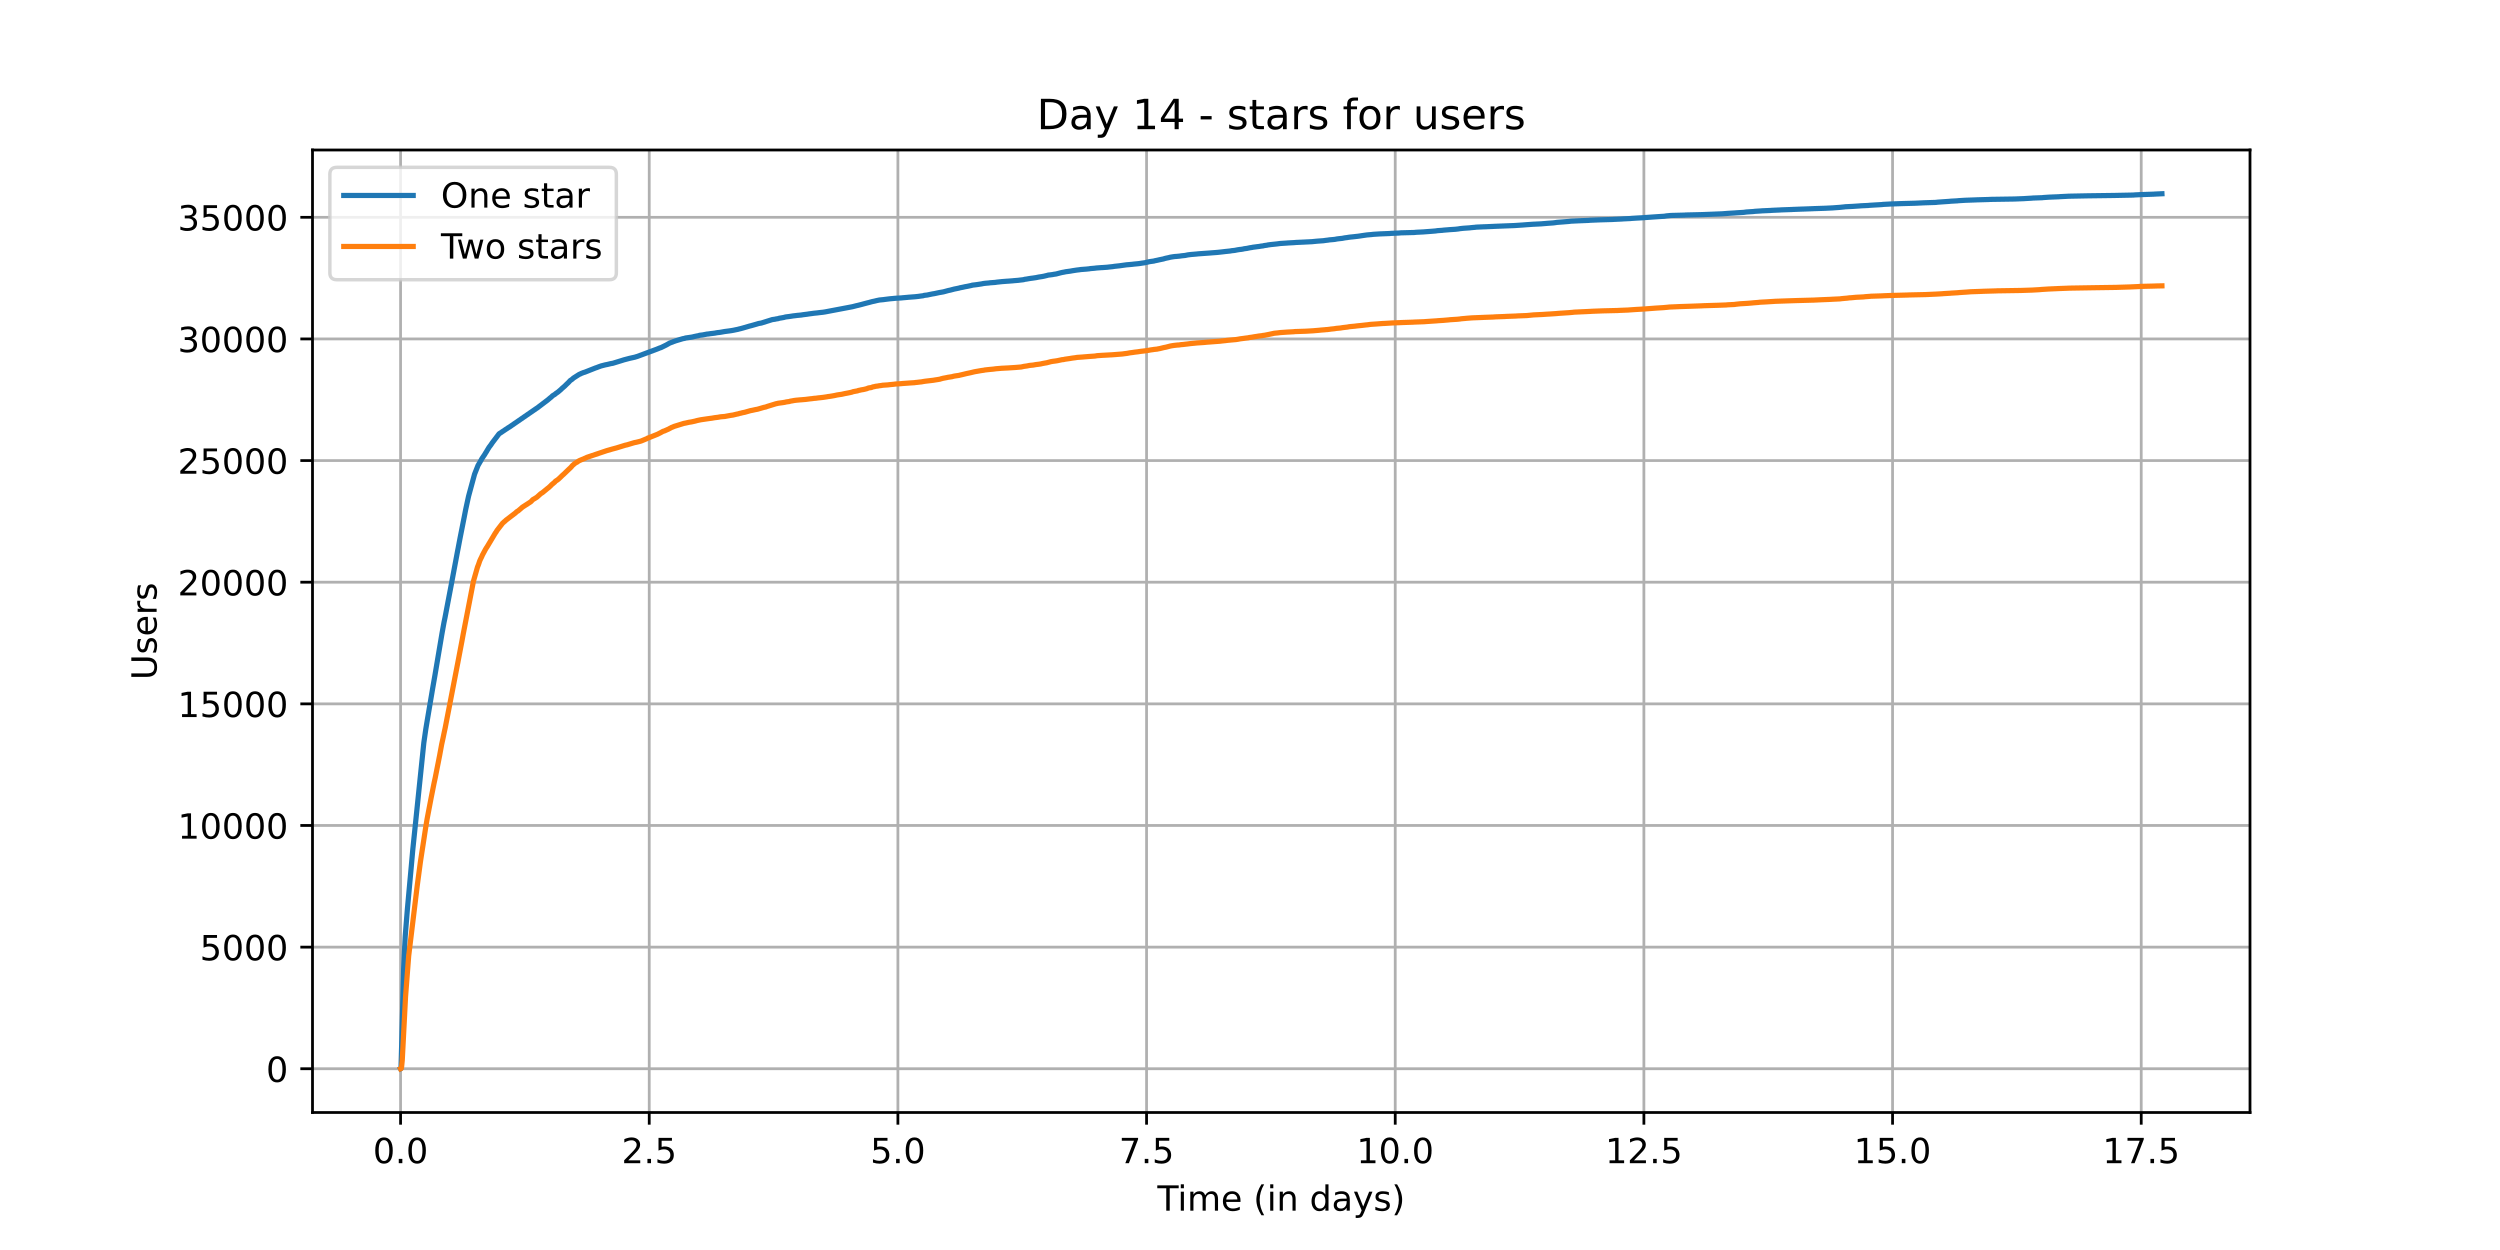 <?xml version="1.0" encoding="utf-8" standalone="no"?>
<!DOCTYPE svg PUBLIC "-//W3C//DTD SVG 1.1//EN"
  "http://www.w3.org/Graphics/SVG/1.1/DTD/svg11.dtd">
<!-- Created with matplotlib (https://matplotlib.org/) -->
<svg height="360pt" version="1.1" viewBox="0 0 720 360" width="720pt" xmlns="http://www.w3.org/2000/svg" xmlns:xlink="http://www.w3.org/1999/xlink">
 <defs>
  <style type="text/css">*{stroke-linecap:butt;stroke-linejoin:round;}</style>
 </defs>
 <g id="figure_1">
  <g id="patch_1">
   <path d="M 0 360 
L 720 360 
L 720 0 
L 0 0 
z
" style="fill:#ffffff;"/>
  </g>
  <g id="axes_1">
   <g id="patch_2">
    <path d="M 90 320.4 
L 648 320.4 
L 648 43.2 
L 90 43.2 
z
" style="fill:#ffffff;"/>
   </g>
   <g id="matplotlib.axis_1">
    <g id="xtick_1">
     <g id="line2d_1">
      <path clip-path="url(#p4b88988a3c)" d="M 115.364 320.4 
L 115.364 43.2 
" style="fill:none;stroke:#b0b0b0;stroke-linecap:square;stroke-width:0.8;"/>
     </g>
     <g id="line2d_2">
      <defs>
       <path d="M 0 0 
L 0 3.5 
" id="m22b84f726d" style="stroke:#000000;stroke-width:0.8;"/>
      </defs>
      <g>
       <use style="stroke:#000000;stroke-width:0.8;" x="115.364" xlink:href="#m22b84f726d" y="320.4"/>
      </g>
     </g>
     <g id="text_1">
      <!-- 0.0 -->
      <g transform="translate(107.412 334.998)scale(0.1 -0.1)">
       <defs>
        <path d="M 31.781 66.406 
Q 24.172 66.406 20.328 58.906 
Q 16.5 51.422 16.5 36.375 
Q 16.5 21.391 20.328 13.891 
Q 24.172 6.391 31.781 6.391 
Q 39.453 6.391 43.281 13.891 
Q 47.125 21.391 47.125 36.375 
Q 47.125 51.422 43.281 58.906 
Q 39.453 66.406 31.781 66.406 
z
M 31.781 74.219 
Q 44.047 74.219 50.516 64.516 
Q 56.984 54.828 56.984 36.375 
Q 56.984 17.969 50.516 8.266 
Q 44.047 -1.422 31.781 -1.422 
Q 19.531 -1.422 13.062 8.266 
Q 6.594 17.969 6.594 36.375 
Q 6.594 54.828 13.062 64.516 
Q 19.531 74.219 31.781 74.219 
z
" id="DejaVuSans-48"/>
        <path d="M 10.688 12.406 
L 21 12.406 
L 21 0 
L 10.688 0 
z
" id="DejaVuSans-46"/>
       </defs>
       <use xlink:href="#DejaVuSans-48"/>
       <use x="63.623" xlink:href="#DejaVuSans-46"/>
       <use x="95.41" xlink:href="#DejaVuSans-48"/>
      </g>
     </g>
    </g>
    <g id="xtick_2">
     <g id="line2d_3">
      <path clip-path="url(#p4b88988a3c)" d="M 186.979 320.4 
L 186.979 43.2 
" style="fill:none;stroke:#b0b0b0;stroke-linecap:square;stroke-width:0.8;"/>
     </g>
     <g id="line2d_4">
      <g>
       <use style="stroke:#000000;stroke-width:0.8;" x="186.979" xlink:href="#m22b84f726d" y="320.4"/>
      </g>
     </g>
     <g id="text_2">
      <!-- 2.5 -->
      <g transform="translate(179.028 334.998)scale(0.1 -0.1)">
       <defs>
        <path d="M 19.188 8.297 
L 53.609 8.297 
L 53.609 0 
L 7.328 0 
L 7.328 8.297 
Q 12.938 14.109 22.625 23.891 
Q 32.328 33.688 34.812 36.531 
Q 39.547 41.844 41.422 45.531 
Q 43.312 49.219 43.312 52.781 
Q 43.312 58.594 39.234 62.25 
Q 35.156 65.922 28.609 65.922 
Q 23.969 65.922 18.812 64.312 
Q 13.672 62.703 7.812 59.422 
L 7.812 69.391 
Q 13.766 71.781 18.938 73 
Q 24.125 74.219 28.422 74.219 
Q 39.75 74.219 46.484 68.547 
Q 53.219 62.891 53.219 53.422 
Q 53.219 48.922 51.531 44.891 
Q 49.859 40.875 45.406 35.406 
Q 44.188 33.984 37.641 27.219 
Q 31.109 20.453 19.188 8.297 
z
" id="DejaVuSans-50"/>
        <path d="M 10.797 72.906 
L 49.516 72.906 
L 49.516 64.594 
L 19.828 64.594 
L 19.828 46.734 
Q 21.969 47.469 24.109 47.828 
Q 26.266 48.188 28.422 48.188 
Q 40.625 48.188 47.75 41.5 
Q 54.891 34.812 54.891 23.391 
Q 54.891 11.625 47.562 5.094 
Q 40.234 -1.422 26.906 -1.422 
Q 22.312 -1.422 17.547 -0.641 
Q 12.797 0.141 7.719 1.703 
L 7.719 11.625 
Q 12.109 9.234 16.797 8.062 
Q 21.484 6.891 26.703 6.891 
Q 35.156 6.891 40.078 11.328 
Q 45.016 15.766 45.016 23.391 
Q 45.016 31 40.078 35.438 
Q 35.156 39.891 26.703 39.891 
Q 22.75 39.891 18.812 39.016 
Q 14.891 38.141 10.797 36.281 
z
" id="DejaVuSans-53"/>
       </defs>
       <use xlink:href="#DejaVuSans-50"/>
       <use x="63.623" xlink:href="#DejaVuSans-46"/>
       <use x="95.41" xlink:href="#DejaVuSans-53"/>
      </g>
     </g>
    </g>
    <g id="xtick_3">
     <g id="line2d_5">
      <path clip-path="url(#p4b88988a3c)" d="M 258.595 320.4 
L 258.595 43.2 
" style="fill:none;stroke:#b0b0b0;stroke-linecap:square;stroke-width:0.8;"/>
     </g>
     <g id="line2d_6">
      <g>
       <use style="stroke:#000000;stroke-width:0.8;" x="258.595" xlink:href="#m22b84f726d" y="320.4"/>
      </g>
     </g>
     <g id="text_3">
      <!-- 5.0 -->
      <g transform="translate(250.643 334.998)scale(0.1 -0.1)">
       <use xlink:href="#DejaVuSans-53"/>
       <use x="63.623" xlink:href="#DejaVuSans-46"/>
       <use x="95.41" xlink:href="#DejaVuSans-48"/>
      </g>
     </g>
    </g>
    <g id="xtick_4">
     <g id="line2d_7">
      <path clip-path="url(#p4b88988a3c)" d="M 330.21 320.4 
L 330.21 43.2 
" style="fill:none;stroke:#b0b0b0;stroke-linecap:square;stroke-width:0.8;"/>
     </g>
     <g id="line2d_8">
      <g>
       <use style="stroke:#000000;stroke-width:0.8;" x="330.21" xlink:href="#m22b84f726d" y="320.4"/>
      </g>
     </g>
     <g id="text_4">
      <!-- 7.5 -->
      <g transform="translate(322.259 334.998)scale(0.1 -0.1)">
       <defs>
        <path d="M 8.203 72.906 
L 55.078 72.906 
L 55.078 68.703 
L 28.609 0 
L 18.312 0 
L 43.219 64.594 
L 8.203 64.594 
z
" id="DejaVuSans-55"/>
       </defs>
       <use xlink:href="#DejaVuSans-55"/>
       <use x="63.623" xlink:href="#DejaVuSans-46"/>
       <use x="95.41" xlink:href="#DejaVuSans-53"/>
      </g>
     </g>
    </g>
    <g id="xtick_5">
     <g id="line2d_9">
      <path clip-path="url(#p4b88988a3c)" d="M 401.826 320.4 
L 401.826 43.2 
" style="fill:none;stroke:#b0b0b0;stroke-linecap:square;stroke-width:0.8;"/>
     </g>
     <g id="line2d_10">
      <g>
       <use style="stroke:#000000;stroke-width:0.8;" x="401.826" xlink:href="#m22b84f726d" y="320.4"/>
      </g>
     </g>
     <g id="text_5">
      <!-- 10.0 -->
      <g transform="translate(390.693 334.998)scale(0.1 -0.1)">
       <defs>
        <path d="M 12.406 8.297 
L 28.516 8.297 
L 28.516 63.922 
L 10.984 60.406 
L 10.984 69.391 
L 28.422 72.906 
L 38.281 72.906 
L 38.281 8.297 
L 54.391 8.297 
L 54.391 0 
L 12.406 0 
z
" id="DejaVuSans-49"/>
       </defs>
       <use xlink:href="#DejaVuSans-49"/>
       <use x="63.623" xlink:href="#DejaVuSans-48"/>
       <use x="127.246" xlink:href="#DejaVuSans-46"/>
       <use x="159.033" xlink:href="#DejaVuSans-48"/>
      </g>
     </g>
    </g>
    <g id="xtick_6">
     <g id="line2d_11">
      <path clip-path="url(#p4b88988a3c)" d="M 473.441 320.4 
L 473.441 43.2 
" style="fill:none;stroke:#b0b0b0;stroke-linecap:square;stroke-width:0.8;"/>
     </g>
     <g id="line2d_12">
      <g>
       <use style="stroke:#000000;stroke-width:0.8;" x="473.441" xlink:href="#m22b84f726d" y="320.4"/>
      </g>
     </g>
     <g id="text_6">
      <!-- 12.5 -->
      <g transform="translate(462.308 334.998)scale(0.1 -0.1)">
       <use xlink:href="#DejaVuSans-49"/>
       <use x="63.623" xlink:href="#DejaVuSans-50"/>
       <use x="127.246" xlink:href="#DejaVuSans-46"/>
       <use x="159.033" xlink:href="#DejaVuSans-53"/>
      </g>
     </g>
    </g>
    <g id="xtick_7">
     <g id="line2d_13">
      <path clip-path="url(#p4b88988a3c)" d="M 545.057 320.4 
L 545.057 43.2 
" style="fill:none;stroke:#b0b0b0;stroke-linecap:square;stroke-width:0.8;"/>
     </g>
     <g id="line2d_14">
      <g>
       <use style="stroke:#000000;stroke-width:0.8;" x="545.057" xlink:href="#m22b84f726d" y="320.4"/>
      </g>
     </g>
     <g id="text_7">
      <!-- 15.0 -->
      <g transform="translate(533.924 334.998)scale(0.1 -0.1)">
       <use xlink:href="#DejaVuSans-49"/>
       <use x="63.623" xlink:href="#DejaVuSans-53"/>
       <use x="127.246" xlink:href="#DejaVuSans-46"/>
       <use x="159.033" xlink:href="#DejaVuSans-48"/>
      </g>
     </g>
    </g>
    <g id="xtick_8">
     <g id="line2d_15">
      <path clip-path="url(#p4b88988a3c)" d="M 616.672 320.4 
L 616.672 43.2 
" style="fill:none;stroke:#b0b0b0;stroke-linecap:square;stroke-width:0.8;"/>
     </g>
     <g id="line2d_16">
      <g>
       <use style="stroke:#000000;stroke-width:0.8;" x="616.672" xlink:href="#m22b84f726d" y="320.4"/>
      </g>
     </g>
     <g id="text_8">
      <!-- 17.5 -->
      <g transform="translate(605.539 334.998)scale(0.1 -0.1)">
       <use xlink:href="#DejaVuSans-49"/>
       <use x="63.623" xlink:href="#DejaVuSans-55"/>
       <use x="127.246" xlink:href="#DejaVuSans-46"/>
       <use x="159.033" xlink:href="#DejaVuSans-53"/>
      </g>
     </g>
    </g>
    <g id="text_9">
     <!-- Time (in days) -->
     <g transform="translate(333.327 348.677)scale(0.1 -0.1)">
      <defs>
       <path d="M -0.297 72.906 
L 61.375 72.906 
L 61.375 64.594 
L 35.5 64.594 
L 35.5 0 
L 25.594 0 
L 25.594 64.594 
L -0.297 64.594 
z
" id="DejaVuSans-84"/>
       <path d="M 9.422 54.688 
L 18.406 54.688 
L 18.406 0 
L 9.422 0 
z
M 9.422 75.984 
L 18.406 75.984 
L 18.406 64.594 
L 9.422 64.594 
z
" id="DejaVuSans-105"/>
       <path d="M 52 44.188 
Q 55.375 50.25 60.062 53.125 
Q 64.75 56 71.094 56 
Q 79.641 56 84.281 50.016 
Q 88.922 44.047 88.922 33.016 
L 88.922 0 
L 79.891 0 
L 79.891 32.719 
Q 79.891 40.578 77.094 44.375 
Q 74.312 48.188 68.609 48.188 
Q 61.625 48.188 57.562 43.547 
Q 53.516 38.922 53.516 30.906 
L 53.516 0 
L 44.484 0 
L 44.484 32.719 
Q 44.484 40.625 41.703 44.406 
Q 38.922 48.188 33.109 48.188 
Q 26.219 48.188 22.156 43.531 
Q 18.109 38.875 18.109 30.906 
L 18.109 0 
L 9.078 0 
L 9.078 54.688 
L 18.109 54.688 
L 18.109 46.188 
Q 21.188 51.219 25.484 53.609 
Q 29.781 56 35.688 56 
Q 41.656 56 45.828 52.969 
Q 50 49.953 52 44.188 
z
" id="DejaVuSans-109"/>
       <path d="M 56.203 29.594 
L 56.203 25.203 
L 14.891 25.203 
Q 15.484 15.922 20.484 11.062 
Q 25.484 6.203 34.422 6.203 
Q 39.594 6.203 44.453 7.469 
Q 49.312 8.734 54.109 11.281 
L 54.109 2.781 
Q 49.266 0.734 44.188 -0.344 
Q 39.109 -1.422 33.891 -1.422 
Q 20.797 -1.422 13.156 6.188 
Q 5.516 13.812 5.516 26.812 
Q 5.516 40.234 12.766 48.109 
Q 20.016 56 32.328 56 
Q 43.359 56 49.781 48.891 
Q 56.203 41.797 56.203 29.594 
z
M 47.219 32.234 
Q 47.125 39.594 43.094 43.984 
Q 39.062 48.391 32.422 48.391 
Q 24.906 48.391 20.391 44.141 
Q 15.875 39.891 15.188 32.172 
z
" id="DejaVuSans-101"/>
       <path id="DejaVuSans-32"/>
       <path d="M 31 75.875 
Q 24.469 64.656 21.281 53.656 
Q 18.109 42.672 18.109 31.391 
Q 18.109 20.125 21.312 9.062 
Q 24.516 -2 31 -13.188 
L 23.188 -13.188 
Q 15.875 -1.703 12.234 9.375 
Q 8.594 20.453 8.594 31.391 
Q 8.594 42.281 12.203 53.312 
Q 15.828 64.359 23.188 75.875 
z
" id="DejaVuSans-40"/>
       <path d="M 54.891 33.016 
L 54.891 0 
L 45.906 0 
L 45.906 32.719 
Q 45.906 40.484 42.875 44.328 
Q 39.844 48.188 33.797 48.188 
Q 26.516 48.188 22.312 43.547 
Q 18.109 38.922 18.109 30.906 
L 18.109 0 
L 9.078 0 
L 9.078 54.688 
L 18.109 54.688 
L 18.109 46.188 
Q 21.344 51.125 25.703 53.562 
Q 30.078 56 35.797 56 
Q 45.219 56 50.047 50.172 
Q 54.891 44.344 54.891 33.016 
z
" id="DejaVuSans-110"/>
       <path d="M 45.406 46.391 
L 45.406 75.984 
L 54.391 75.984 
L 54.391 0 
L 45.406 0 
L 45.406 8.203 
Q 42.578 3.328 38.25 0.953 
Q 33.938 -1.422 27.875 -1.422 
Q 17.969 -1.422 11.734 6.484 
Q 5.516 14.406 5.516 27.297 
Q 5.516 40.188 11.734 48.094 
Q 17.969 56 27.875 56 
Q 33.938 56 38.25 53.625 
Q 42.578 51.266 45.406 46.391 
z
M 14.797 27.297 
Q 14.797 17.391 18.875 11.75 
Q 22.953 6.109 30.078 6.109 
Q 37.203 6.109 41.297 11.75 
Q 45.406 17.391 45.406 27.297 
Q 45.406 37.203 41.297 42.844 
Q 37.203 48.484 30.078 48.484 
Q 22.953 48.484 18.875 42.844 
Q 14.797 37.203 14.797 27.297 
z
" id="DejaVuSans-100"/>
       <path d="M 34.281 27.484 
Q 23.391 27.484 19.188 25 
Q 14.984 22.516 14.984 16.5 
Q 14.984 11.719 18.141 8.906 
Q 21.297 6.109 26.703 6.109 
Q 34.188 6.109 38.703 11.406 
Q 43.219 16.703 43.219 25.484 
L 43.219 27.484 
z
M 52.203 31.203 
L 52.203 0 
L 43.219 0 
L 43.219 8.297 
Q 40.141 3.328 35.547 0.953 
Q 30.953 -1.422 24.312 -1.422 
Q 15.922 -1.422 10.953 3.297 
Q 6 8.016 6 15.922 
Q 6 25.141 12.172 29.828 
Q 18.359 34.516 30.609 34.516 
L 43.219 34.516 
L 43.219 35.406 
Q 43.219 41.609 39.141 45 
Q 35.062 48.391 27.688 48.391 
Q 23 48.391 18.547 47.266 
Q 14.109 46.141 10.016 43.891 
L 10.016 52.203 
Q 14.938 54.109 19.578 55.047 
Q 24.219 56 28.609 56 
Q 40.484 56 46.344 49.844 
Q 52.203 43.703 52.203 31.203 
z
" id="DejaVuSans-97"/>
       <path d="M 32.172 -5.078 
Q 28.375 -14.844 24.75 -17.812 
Q 21.141 -20.797 15.094 -20.797 
L 7.906 -20.797 
L 7.906 -13.281 
L 13.188 -13.281 
Q 16.891 -13.281 18.938 -11.516 
Q 21 -9.766 23.484 -3.219 
L 25.094 0.875 
L 2.984 54.688 
L 12.5 54.688 
L 29.594 11.922 
L 46.688 54.688 
L 56.203 54.688 
z
" id="DejaVuSans-121"/>
       <path d="M 44.281 53.078 
L 44.281 44.578 
Q 40.484 46.531 36.375 47.5 
Q 32.281 48.484 27.875 48.484 
Q 21.188 48.484 17.844 46.438 
Q 14.5 44.391 14.5 40.281 
Q 14.5 37.156 16.891 35.375 
Q 19.281 33.594 26.516 31.984 
L 29.594 31.297 
Q 39.156 29.25 43.188 25.516 
Q 47.219 21.781 47.219 15.094 
Q 47.219 7.469 41.188 3.016 
Q 35.156 -1.422 24.609 -1.422 
Q 20.219 -1.422 15.453 -0.562 
Q 10.688 0.297 5.422 2 
L 5.422 11.281 
Q 10.406 8.688 15.234 7.391 
Q 20.062 6.109 24.812 6.109 
Q 31.156 6.109 34.562 8.281 
Q 37.984 10.453 37.984 14.406 
Q 37.984 18.062 35.516 20.016 
Q 33.062 21.969 24.703 23.781 
L 21.578 24.516 
Q 13.234 26.266 9.516 29.906 
Q 5.812 33.547 5.812 39.891 
Q 5.812 47.609 11.281 51.797 
Q 16.75 56 26.812 56 
Q 31.781 56 36.172 55.266 
Q 40.578 54.547 44.281 53.078 
z
" id="DejaVuSans-115"/>
       <path d="M 8.016 75.875 
L 15.828 75.875 
Q 23.141 64.359 26.781 53.312 
Q 30.422 42.281 30.422 31.391 
Q 30.422 20.453 26.781 9.375 
Q 23.141 -1.703 15.828 -13.188 
L 8.016 -13.188 
Q 14.5 -2 17.703 9.062 
Q 20.906 20.125 20.906 31.391 
Q 20.906 42.672 17.703 53.656 
Q 14.5 64.656 8.016 75.875 
z
" id="DejaVuSans-41"/>
      </defs>
      <use xlink:href="#DejaVuSans-84"/>
      <use x="57.959" xlink:href="#DejaVuSans-105"/>
      <use x="85.742" xlink:href="#DejaVuSans-109"/>
      <use x="183.154" xlink:href="#DejaVuSans-101"/>
      <use x="244.678" xlink:href="#DejaVuSans-32"/>
      <use x="276.465" xlink:href="#DejaVuSans-40"/>
      <use x="315.479" xlink:href="#DejaVuSans-105"/>
      <use x="343.262" xlink:href="#DejaVuSans-110"/>
      <use x="406.641" xlink:href="#DejaVuSans-32"/>
      <use x="438.428" xlink:href="#DejaVuSans-100"/>
      <use x="501.904" xlink:href="#DejaVuSans-97"/>
      <use x="563.184" xlink:href="#DejaVuSans-121"/>
      <use x="622.363" xlink:href="#DejaVuSans-115"/>
      <use x="674.463" xlink:href="#DejaVuSans-41"/>
     </g>
    </g>
   </g>
   <g id="matplotlib.axis_2">
    <g id="ytick_1">
     <g id="line2d_17">
      <path clip-path="url(#p4b88988a3c)" d="M 90 307.8 
L 648 307.8 
" style="fill:none;stroke:#b0b0b0;stroke-linecap:square;stroke-width:0.8;"/>
     </g>
     <g id="line2d_18">
      <defs>
       <path d="M 0 0 
L -3.5 0 
" id="m72a5a43fa8" style="stroke:#000000;stroke-width:0.8;"/>
      </defs>
      <g>
       <use style="stroke:#000000;stroke-width:0.8;" x="90" xlink:href="#m72a5a43fa8" y="307.8"/>
      </g>
     </g>
     <g id="text_10">
      <!-- 0 -->
      <g transform="translate(76.638 311.599)scale(0.1 -0.1)">
       <use xlink:href="#DejaVuSans-48"/>
      </g>
     </g>
    </g>
    <g id="ytick_2">
     <g id="line2d_19">
      <path clip-path="url(#p4b88988a3c)" d="M 90 272.769 
L 648 272.769 
" style="fill:none;stroke:#b0b0b0;stroke-linecap:square;stroke-width:0.8;"/>
     </g>
     <g id="line2d_20">
      <g>
       <use style="stroke:#000000;stroke-width:0.8;" x="90" xlink:href="#m72a5a43fa8" y="272.769"/>
      </g>
     </g>
     <g id="text_11">
      <!-- 5000 -->
      <g transform="translate(57.55 276.568)scale(0.1 -0.1)">
       <use xlink:href="#DejaVuSans-53"/>
       <use x="63.623" xlink:href="#DejaVuSans-48"/>
       <use x="127.246" xlink:href="#DejaVuSans-48"/>
       <use x="190.869" xlink:href="#DejaVuSans-48"/>
      </g>
     </g>
    </g>
    <g id="ytick_3">
     <g id="line2d_21">
      <path clip-path="url(#p4b88988a3c)" d="M 90 237.738 
L 648 237.738 
" style="fill:none;stroke:#b0b0b0;stroke-linecap:square;stroke-width:0.8;"/>
     </g>
     <g id="line2d_22">
      <g>
       <use style="stroke:#000000;stroke-width:0.8;" x="90" xlink:href="#m72a5a43fa8" y="237.738"/>
      </g>
     </g>
     <g id="text_12">
      <!-- 10000 -->
      <g transform="translate(51.188 241.537)scale(0.1 -0.1)">
       <use xlink:href="#DejaVuSans-49"/>
       <use x="63.623" xlink:href="#DejaVuSans-48"/>
       <use x="127.246" xlink:href="#DejaVuSans-48"/>
       <use x="190.869" xlink:href="#DejaVuSans-48"/>
       <use x="254.492" xlink:href="#DejaVuSans-48"/>
      </g>
     </g>
    </g>
    <g id="ytick_4">
     <g id="line2d_23">
      <path clip-path="url(#p4b88988a3c)" d="M 90 202.707 
L 648 202.707 
" style="fill:none;stroke:#b0b0b0;stroke-linecap:square;stroke-width:0.8;"/>
     </g>
     <g id="line2d_24">
      <g>
       <use style="stroke:#000000;stroke-width:0.8;" x="90" xlink:href="#m72a5a43fa8" y="202.707"/>
      </g>
     </g>
     <g id="text_13">
      <!-- 15000 -->
      <g transform="translate(51.188 206.506)scale(0.1 -0.1)">
       <use xlink:href="#DejaVuSans-49"/>
       <use x="63.623" xlink:href="#DejaVuSans-53"/>
       <use x="127.246" xlink:href="#DejaVuSans-48"/>
       <use x="190.869" xlink:href="#DejaVuSans-48"/>
       <use x="254.492" xlink:href="#DejaVuSans-48"/>
      </g>
     </g>
    </g>
    <g id="ytick_5">
     <g id="line2d_25">
      <path clip-path="url(#p4b88988a3c)" d="M 90 167.675 
L 648 167.675 
" style="fill:none;stroke:#b0b0b0;stroke-linecap:square;stroke-width:0.8;"/>
     </g>
     <g id="line2d_26">
      <g>
       <use style="stroke:#000000;stroke-width:0.8;" x="90" xlink:href="#m72a5a43fa8" y="167.675"/>
      </g>
     </g>
     <g id="text_14">
      <!-- 20000 -->
      <g transform="translate(51.188 171.475)scale(0.1 -0.1)">
       <use xlink:href="#DejaVuSans-50"/>
       <use x="63.623" xlink:href="#DejaVuSans-48"/>
       <use x="127.246" xlink:href="#DejaVuSans-48"/>
       <use x="190.869" xlink:href="#DejaVuSans-48"/>
       <use x="254.492" xlink:href="#DejaVuSans-48"/>
      </g>
     </g>
    </g>
    <g id="ytick_6">
     <g id="line2d_27">
      <path clip-path="url(#p4b88988a3c)" d="M 90 132.644 
L 648 132.644 
" style="fill:none;stroke:#b0b0b0;stroke-linecap:square;stroke-width:0.8;"/>
     </g>
     <g id="line2d_28">
      <g>
       <use style="stroke:#000000;stroke-width:0.8;" x="90" xlink:href="#m72a5a43fa8" y="132.644"/>
      </g>
     </g>
     <g id="text_15">
      <!-- 25000 -->
      <g transform="translate(51.188 136.444)scale(0.1 -0.1)">
       <use xlink:href="#DejaVuSans-50"/>
       <use x="63.623" xlink:href="#DejaVuSans-53"/>
       <use x="127.246" xlink:href="#DejaVuSans-48"/>
       <use x="190.869" xlink:href="#DejaVuSans-48"/>
       <use x="254.492" xlink:href="#DejaVuSans-48"/>
      </g>
     </g>
    </g>
    <g id="ytick_7">
     <g id="line2d_29">
      <path clip-path="url(#p4b88988a3c)" d="M 90 97.613 
L 648 97.613 
" style="fill:none;stroke:#b0b0b0;stroke-linecap:square;stroke-width:0.8;"/>
     </g>
     <g id="line2d_30">
      <g>
       <use style="stroke:#000000;stroke-width:0.8;" x="90" xlink:href="#m72a5a43fa8" y="97.613"/>
      </g>
     </g>
     <g id="text_16">
      <!-- 30000 -->
      <g transform="translate(51.188 101.412)scale(0.1 -0.1)">
       <defs>
        <path d="M 40.578 39.312 
Q 47.656 37.797 51.625 33 
Q 55.609 28.219 55.609 21.188 
Q 55.609 10.406 48.188 4.484 
Q 40.766 -1.422 27.094 -1.422 
Q 22.516 -1.422 17.656 -0.516 
Q 12.797 0.391 7.625 2.203 
L 7.625 11.719 
Q 11.719 9.328 16.594 8.109 
Q 21.484 6.891 26.812 6.891 
Q 36.078 6.891 40.938 10.547 
Q 45.797 14.203 45.797 21.188 
Q 45.797 27.641 41.281 31.266 
Q 36.766 34.906 28.719 34.906 
L 20.219 34.906 
L 20.219 43.016 
L 29.109 43.016 
Q 36.375 43.016 40.234 45.922 
Q 44.094 48.828 44.094 54.297 
Q 44.094 59.906 40.109 62.906 
Q 36.141 65.922 28.719 65.922 
Q 24.656 65.922 20.016 65.031 
Q 15.375 64.156 9.812 62.312 
L 9.812 71.094 
Q 15.438 72.656 20.344 73.438 
Q 25.25 74.219 29.594 74.219 
Q 40.828 74.219 47.359 69.109 
Q 53.906 64.016 53.906 55.328 
Q 53.906 49.266 50.438 45.094 
Q 46.969 40.922 40.578 39.312 
z
" id="DejaVuSans-51"/>
       </defs>
       <use xlink:href="#DejaVuSans-51"/>
       <use x="63.623" xlink:href="#DejaVuSans-48"/>
       <use x="127.246" xlink:href="#DejaVuSans-48"/>
       <use x="190.869" xlink:href="#DejaVuSans-48"/>
       <use x="254.492" xlink:href="#DejaVuSans-48"/>
      </g>
     </g>
    </g>
    <g id="ytick_8">
     <g id="line2d_31">
      <path clip-path="url(#p4b88988a3c)" d="M 90 62.582 
L 648 62.582 
" style="fill:none;stroke:#b0b0b0;stroke-linecap:square;stroke-width:0.8;"/>
     </g>
     <g id="line2d_32">
      <g>
       <use style="stroke:#000000;stroke-width:0.8;" x="90" xlink:href="#m72a5a43fa8" y="62.582"/>
      </g>
     </g>
     <g id="text_17">
      <!-- 35000 -->
      <g transform="translate(51.188 66.381)scale(0.1 -0.1)">
       <use xlink:href="#DejaVuSans-51"/>
       <use x="63.623" xlink:href="#DejaVuSans-53"/>
       <use x="127.246" xlink:href="#DejaVuSans-48"/>
       <use x="190.869" xlink:href="#DejaVuSans-48"/>
       <use x="254.492" xlink:href="#DejaVuSans-48"/>
      </g>
     </g>
    </g>
    <g id="text_18">
     <!-- Users -->
     <g transform="translate(45.108 195.801)rotate(-90)scale(0.1 -0.1)">
      <defs>
       <path d="M 8.688 72.906 
L 18.609 72.906 
L 18.609 28.609 
Q 18.609 16.891 22.844 11.734 
Q 27.094 6.594 36.625 6.594 
Q 46.094 6.594 50.344 11.734 
Q 54.594 16.891 54.594 28.609 
L 54.594 72.906 
L 64.5 72.906 
L 64.5 27.391 
Q 64.5 13.141 57.438 5.859 
Q 50.391 -1.422 36.625 -1.422 
Q 22.797 -1.422 15.734 5.859 
Q 8.688 13.141 8.688 27.391 
z
" id="DejaVuSans-85"/>
       <path d="M 41.109 46.297 
Q 39.594 47.172 37.812 47.578 
Q 36.031 48 33.891 48 
Q 26.266 48 22.188 43.047 
Q 18.109 38.094 18.109 28.812 
L 18.109 0 
L 9.078 0 
L 9.078 54.688 
L 18.109 54.688 
L 18.109 46.188 
Q 20.953 51.172 25.484 53.578 
Q 30.031 56 36.531 56 
Q 37.453 56 38.578 55.875 
Q 39.703 55.766 41.062 55.516 
z
" id="DejaVuSans-114"/>
      </defs>
      <use xlink:href="#DejaVuSans-85"/>
      <use x="73.193" xlink:href="#DejaVuSans-115"/>
      <use x="125.293" xlink:href="#DejaVuSans-101"/>
      <use x="186.816" xlink:href="#DejaVuSans-114"/>
      <use x="227.93" xlink:href="#DejaVuSans-115"/>
     </g>
    </g>
   </g>
   <g id="line2d_33">
    <path clip-path="url(#p4b88988a3c)" d="M 115.364 307.8 
L 115.435 307.765 
L 115.494 307.331 
L 115.71 299.792 
L 116.243 279.124 
L 116.696 269.714 
L 117.327 261.839 
L 118.451 249.508 
L 118.865 244.863 
L 122.059 213.952 
L 122.631 209.986 
L 123.005 207.73 
L 124.563 198.489 
L 125.235 194.642 
L 126.911 184.708 
L 127.266 182.599 
L 127.858 179.32 
L 128.153 177.898 
L 129.908 168.691 
L 131.821 158.504 
L 131.939 157.916 
L 132.452 155.204 
L 133.714 148.822 
L 134.128 146.685 
L 134.956 142.88 
L 136.672 136.568 
L 137.342 134.879 
L 137.658 134.074 
L 138.112 133.289 
L 138.289 132.974 
L 138.408 132.784 
L 138.841 132.007 
L 139.591 130.907 
L 139.807 130.528 
L 140.103 130.073 
L 140.32 129.688 
L 140.833 128.84 
L 141.385 128.111 
L 141.779 127.516 
L 143.731 124.944 
L 146.432 123.144 
L 146.631 123.039 
L 154.521 117.609 
L 154.698 117.504 
L 154.994 117.287 
L 155.191 117.126 
L 157.774 115.171 
L 158.483 114.561 
L 158.641 114.456 
L 158.838 114.281 
L 159.114 114.001 
L 159.272 113.896 
L 159.765 113.601 
L 160.1 113.314 
L 160.238 113.223 
L 160.632 112.95 
L 160.771 112.845 
L 161.579 112.151 
L 161.816 111.906 
L 162.624 111.212 
L 163.078 110.757 
L 163.354 110.491 
L 163.611 110.259 
L 163.946 109.902 
L 164.242 109.58 
L 164.577 109.37 
L 164.794 109.208 
L 165.149 108.886 
L 166.825 107.814 
L 167.082 107.723 
L 167.357 107.569 
L 167.614 107.471 
L 168.048 107.296 
L 168.423 107.191 
L 171.558 105.951 
L 171.755 105.895 
L 172.031 105.789 
L 172.445 105.628 
L 172.741 105.523 
L 173.115 105.39 
L 174.337 105.075 
L 174.889 104.97 
L 175.875 104.731 
L 176.486 104.626 
L 178.694 103.947 
L 179.01 103.849 
L 179.325 103.751 
L 179.64 103.646 
L 180.922 103.309 
L 181.316 103.204 
L 182.203 103.008 
L 182.637 102.91 
L 182.894 102.854 
L 183.17 102.756 
L 183.466 102.679 
L 189.263 100.528 
L 189.5 100.423 
L 189.757 100.332 
L 190.013 100.212 
L 190.368 100.107 
L 190.94 99.827 
L 191.69 99.456 
L 191.966 99.316 
L 192.893 98.79 
L 193.149 98.699 
L 193.366 98.615 
L 193.642 98.524 
L 193.898 98.405 
L 194.194 98.307 
L 194.589 98.16 
L 196.62 97.55 
L 197.172 97.445 
L 197.408 97.347 
L 197.961 97.27 
L 198.691 97.165 
L 199.223 97.088 
L 199.676 96.99 
L 199.873 96.934 
L 200.701 96.758 
L 201.214 96.667 
L 201.45 96.569 
L 202.338 96.464 
L 203.067 96.324 
L 203.6 96.219 
L 204.014 96.184 
L 204.705 96.079 
L 205.178 96.03 
L 205.928 95.932 
L 206.105 95.89 
L 206.736 95.785 
L 207.15 95.75 
L 207.801 95.644 
L 208.057 95.595 
L 208.688 95.483 
L 209.477 95.378 
L 209.97 95.315 
L 210.68 95.21 
L 211.31 95.098 
L 211.784 94.993 
L 212.493 94.853 
L 212.828 94.755 
L 213.085 94.699 
L 213.479 94.6 
L 213.676 94.544 
L 213.992 94.46 
L 214.15 94.411 
L 215.904 93.9 
L 216.337 93.795 
L 218.073 93.297 
L 218.369 93.199 
L 218.625 93.143 
L 219.256 93.038 
L 222.413 92.043 
L 223.182 91.938 
L 223.458 91.868 
L 224.089 91.77 
L 224.444 91.651 
L 225.094 91.546 
L 225.745 91.427 
L 226.08 91.329 
L 226.336 91.273 
L 227.204 91.167 
L 227.775 91.083 
L 228.426 90.978 
L 228.879 90.929 
L 229.707 90.824 
L 229.905 90.81 
L 230.89 90.712 
L 231.048 90.67 
L 231.58 90.6 
L 232.428 90.495 
L 233.039 90.397 
L 233.847 90.292 
L 234.399 90.215 
L 235.365 90.117 
L 235.582 90.088 
L 236.43 89.983 
L 236.883 89.941 
L 237.593 89.836 
L 245.518 88.33 
L 246.643 88.043 
L 247.116 87.938 
L 248.241 87.65 
L 248.615 87.545 
L 249.858 87.216 
L 250.292 87.111 
L 250.588 87.027 
L 250.943 86.929 
L 251.238 86.852 
L 251.752 86.747 
L 252.028 86.683 
L 252.442 86.578 
L 253.27 86.403 
L 254.375 86.298 
L 254.887 86.228 
L 255.715 86.123 
L 256.228 86.06 
L 257.372 85.955 
L 257.825 85.906 
L 259.58 85.801 
L 260.053 85.752 
L 261.256 85.647 
L 261.689 85.604 
L 263.069 85.499 
L 263.463 85.471 
L 264.449 85.366 
L 265.021 85.282 
L 265.849 85.177 
L 266.184 85.065 
L 267.052 84.967 
L 267.328 84.904 
L 267.821 84.799 
L 268.55 84.652 
L 269.181 84.547 
L 270.029 84.364 
L 270.521 84.259 
L 271.152 84.154 
L 271.724 84.049 
L 273.144 83.664 
L 273.657 83.559 
L 274.859 83.243 
L 275.391 83.138 
L 276.141 82.984 
L 276.496 82.879 
L 277.225 82.739 
L 277.698 82.634 
L 277.974 82.571 
L 278.585 82.466 
L 279.433 82.284 
L 279.827 82.199 
L 280.005 82.129 
L 280.911 82.024 
L 281.444 81.954 
L 282.114 81.849 
L 282.686 81.765 
L 283.179 81.66 
L 283.711 81.59 
L 284.894 81.485 
L 285.13 81.443 
L 286.589 81.338 
L 287.141 81.254 
L 288.147 81.149 
L 288.62 81.099 
L 289.98 80.994 
L 290.355 80.973 
L 291.715 80.868 
L 291.932 80.84 
L 293.233 80.735 
L 293.726 80.672 
L 294.573 80.574 
L 294.81 80.539 
L 295.165 80.434 
L 295.638 80.378 
L 296.19 80.273 
L 296.801 80.175 
L 297.511 80.084 
L 297.688 80.056 
L 298.398 79.95 
L 299.167 79.789 
L 299.837 79.691 
L 300.015 79.663 
L 300.586 79.558 
L 301.552 79.327 
L 301.907 79.222 
L 302.341 79.18 
L 303.149 79.075 
L 303.426 79.012 
L 304.155 78.907 
L 305.398 78.584 
L 305.831 78.479 
L 306.482 78.36 
L 306.975 78.255 
L 307.468 78.192 
L 308.236 78.087 
L 308.887 77.968 
L 309.557 77.863 
L 310.109 77.779 
L 310.937 77.68 
L 311.194 77.631 
L 312.573 77.526 
L 312.771 77.512 
L 313.737 77.414 
L 313.993 77.358 
L 315.235 77.253 
L 315.747 77.183 
L 317.128 77.078 
L 317.482 77.064 
L 318.941 76.959 
L 319.434 76.896 
L 320.44 76.791 
L 321.011 76.7 
L 321.997 76.594 
L 322.452 76.545 
L 323.181 76.44 
L 323.734 76.363 
L 324.502 76.258 
L 324.897 76.23 
L 326.06 76.125 
L 326.552 76.062 
L 327.656 75.957 
L 328.149 75.901 
L 328.76 75.803 
L 328.997 75.768 
L 329.706 75.67 
L 329.982 75.607 
L 330.377 75.502 
L 330.594 75.473 
L 330.968 75.368 
L 331.52 75.291 
L 332.289 75.186 
L 332.605 75.095 
L 333.374 74.941 
L 333.808 74.836 
L 334.577 74.675 
L 335.07 74.577 
L 335.425 74.458 
L 335.859 74.352 
L 336.628 74.191 
L 337.003 74.086 
L 337.634 73.981 
L 338.344 73.876 
L 338.699 73.862 
L 339.764 73.757 
L 340.316 73.673 
L 341.322 73.568 
L 342.091 73.407 
L 342.938 73.302 
L 343.353 73.267 
L 344.594 73.161 
L 345.087 73.105 
L 346.526 73 
L 346.921 72.972 
L 348.38 72.867 
L 348.793 72.832 
L 350.173 72.727 
L 350.607 72.692 
L 351.593 72.587 
L 352.086 72.531 
L 352.953 72.426 
L 353.387 72.384 
L 354.372 72.279 
L 354.648 72.216 
L 355.614 72.11 
L 356.383 71.956 
L 357.053 71.851 
L 357.467 71.816 
L 358.039 71.718 
L 358.335 71.641 
L 359.124 71.536 
L 359.952 71.361 
L 360.603 71.263 
L 360.878 71.2 
L 361.667 71.102 
L 361.904 71.067 
L 362.732 70.968 
L 363.008 70.905 
L 363.797 70.807 
L 364.093 70.723 
L 364.882 70.618 
L 365.158 70.548 
L 365.927 70.443 
L 366.4 70.394 
L 367.406 70.289 
L 367.899 70.233 
L 368.668 70.128 
L 369.062 70.1 
L 370.679 69.995 
L 370.896 69.974 
L 372.769 69.869 
L 373.222 69.826 
L 375.549 69.721 
L 375.923 69.7 
L 377.914 69.602 
L 378.131 69.574 
L 379.215 69.469 
L 379.629 69.434 
L 381.108 69.329 
L 381.68 69.245 
L 382.544 69.14 
L 382.8 69.091 
L 384.003 68.986 
L 384.496 68.93 
L 385.008 68.825 
L 385.54 68.755 
L 386.546 68.649 
L 387.295 68.502 
L 388.063 68.404 
L 388.32 68.355 
L 388.832 68.285 
L 389.818 68.187 
L 390.035 68.159 
L 391.001 68.054 
L 391.553 67.977 
L 392.224 67.872 
L 392.461 67.837 
L 393.19 67.732 
L 393.743 67.655 
L 395.005 67.549 
L 395.498 67.486 
L 397.155 67.381 
L 397.529 67.36 
L 400.172 67.255 
L 400.606 67.213 
L 402.932 67.108 
L 403.405 67.059 
L 407.348 66.954 
L 407.821 66.898 
L 409.93 66.793 
L 410.345 66.758 
L 411.764 66.653 
L 412.158 66.625 
L 413.42 66.52 
L 414.011 66.428 
L 415.431 66.33 
L 415.667 66.288 
L 417.008 66.183 
L 417.441 66.141 
L 418.979 66.043 
L 419.177 66.029 
L 420.084 65.924 
L 420.34 65.868 
L 421.267 65.763 
L 421.681 65.728 
L 423.219 65.623 
L 423.732 65.56 
L 424.856 65.462 
L 425.093 65.42 
L 427.459 65.314 
L 427.794 65.307 
L 430.16 65.202 
L 430.357 65.188 
L 432.979 65.083 
L 433.334 65.069 
L 436.055 64.964 
L 436.429 64.943 
L 437.967 64.838 
L 438.342 64.817 
L 439.663 64.712 
L 440.057 64.684 
L 441.575 64.579 
L 441.93 64.565 
L 443.901 64.467 
L 444.118 64.446 
L 445.38 64.341 
L 445.794 64.306 
L 447.273 64.2 
L 447.746 64.144 
L 448.436 64.039 
L 448.831 64.011 
L 450.211 63.906 
L 450.625 63.871 
L 451.907 63.766 
L 452.439 63.696 
L 454.628 63.591 
L 454.983 63.577 
L 457.506 63.472 
L 457.96 63.43 
L 460.503 63.325 
L 460.858 63.311 
L 464.445 63.206 
L 464.84 63.178 
L 467.107 63.072 
L 467.521 63.037 
L 469.65 62.932 
L 469.828 62.904 
L 471.484 62.799 
L 471.858 62.778 
L 473.574 62.68 
L 473.81 62.645 
L 474.166 62.631 
L 475.526 62.533 
L 475.723 62.519 
L 477.261 62.414 
L 477.655 62.386 
L 479.312 62.281 
L 479.923 62.176 
L 481.046 62.071 
L 481.421 62.05 
L 485.225 61.951 
L 485.442 61.923 
L 489.839 61.818 
L 490.174 61.811 
L 492.836 61.706 
L 493.191 61.692 
L 495.793 61.587 
L 496.168 61.566 
L 497.509 61.461 
L 497.903 61.433 
L 499.658 61.328 
L 500.072 61.293 
L 501.807 61.188 
L 502.201 61.16 
L 502.95 61.055 
L 503.345 61.027 
L 504.942 60.922 
L 505.454 60.858 
L 507.091 60.753 
L 507.505 60.718 
L 509.89 60.613 
L 510.304 60.578 
L 512.611 60.473 
L 513.006 60.445 
L 515.963 60.34 
L 516.338 60.319 
L 519.039 60.214 
L 519.374 60.207 
L 521.996 60.109 
L 522.193 60.095 
L 525.348 59.99 
L 525.703 59.976 
L 527.852 59.871 
L 528.266 59.836 
L 529.765 59.73 
L 530.198 59.688 
L 531.204 59.583 
L 531.441 59.548 
L 533.59 59.443 
L 533.985 59.415 
L 535.544 59.31 
L 535.997 59.268 
L 538.108 59.17 
L 538.344 59.135 
L 540.079 59.03 
L 540.454 59.009 
L 542.071 58.911 
L 542.307 58.869 
L 544.16 58.771 
L 544.358 58.757 
L 547.216 58.652 
L 547.571 58.638 
L 551.416 58.532 
L 551.771 58.518 
L 553.959 58.413 
L 554.314 58.399 
L 557.508 58.294 
L 558.001 58.231 
L 559.44 58.126 
L 559.835 58.098 
L 561.392 57.993 
L 561.846 57.944 
L 563.739 57.839 
L 563.976 57.804 
L 565.632 57.699 
L 566.007 57.678 
L 568.926 57.573 
L 569.123 57.559 
L 572.81 57.453 
L 573.204 57.425 
L 579.868 57.32 
L 580.204 57.313 
L 582.866 57.208 
L 583.26 57.18 
L 585.074 57.075 
L 585.527 57.033 
L 588.189 56.935 
L 588.425 56.9 
L 589.944 56.795 
L 590.319 56.774 
L 592.922 56.669 
L 593.336 56.634 
L 595.407 56.529 
L 595.782 56.508 
L 600.968 56.403 
L 601.303 56.396 
L 609.012 56.29 
L 609.346 56.283 
L 614.394 56.178 
L 614.827 56.136 
L 616.957 56.031 
L 617.292 56.024 
L 620.309 55.919 
L 620.526 55.898 
L 622.636 55.8 
L 622.636 55.8 
" style="fill:none;stroke:#1f77b4;stroke-linecap:square;stroke-width:1.5;"/>
   </g>
   <g id="line2d_34">
    <path clip-path="url(#p4b88988a3c)" d="M 115.364 307.8 
L 115.553 307.716 
L 115.651 307.338 
L 115.849 305.355 
L 116.795 287.069 
L 117.702 275.305 
L 120.146 255.211 
L 120.541 252.234 
L 121.093 248.121 
L 121.546 245.157 
L 121.842 243.266 
L 122.572 238.487 
L 122.985 235.986 
L 123.715 232.14 
L 124.208 229.568 
L 124.583 227.691 
L 124.997 225.603 
L 125.354 223.949 
L 125.985 220.755 
L 126.202 219.669 
L 126.438 218.457 
L 126.616 217.553 
L 127.207 214.337 
L 127.601 212.543 
L 127.976 210.729 
L 128.213 209.643 
L 131.841 190.908 
L 132.196 189.044 
L 133.024 184.687 
L 133.457 182.353 
L 136.356 167.381 
L 137.52 163.304 
L 137.796 162.624 
L 138.171 161.517 
L 138.427 160.956 
L 138.703 160.41 
L 138.94 159.856 
L 139.807 158.238 
L 139.906 158.07 
L 140.162 157.657 
L 140.261 157.53 
L 142.667 153.495 
L 142.805 153.334 
L 143.159 152.738 
L 144.757 150.671 
L 144.994 150.475 
L 145.21 150.258 
L 145.348 150.174 
L 145.624 149.908 
L 145.723 149.81 
L 148.468 147.708 
L 148.724 147.455 
L 148.981 147.259 
L 149.237 147.14 
L 149.336 147.035 
L 149.553 146.853 
L 150.302 146.208 
L 150.4 146.103 
L 152.687 144.625 
L 152.944 144.436 
L 153.436 143.903 
L 153.949 143.609 
L 154.284 143.406 
L 154.659 143.161 
L 155.644 142.264 
L 155.763 142.166 
L 156.078 141.97 
L 156.236 141.872 
L 157.478 140.849 
L 157.695 140.666 
L 157.99 140.449 
L 158.582 139.903 
L 158.878 139.587 
L 159.765 138.852 
L 159.942 138.614 
L 160.199 138.438 
L 160.534 138.228 
L 160.632 138.144 
L 160.849 137.983 
L 161.007 137.829 
L 161.382 137.479 
L 161.855 137.009 
L 162.19 136.708 
L 162.309 136.61 
L 163.985 134.998 
L 164.202 134.809 
L 164.577 134.417 
L 164.813 134.116 
L 165.642 133.401 
L 165.957 133.212 
L 166.174 133.121 
L 166.372 132.96 
L 166.746 132.714 
L 166.963 132.609 
L 168.758 131.853 
L 169.034 131.712 
L 174.456 129.884 
L 174.771 129.779 
L 176.407 129.309 
L 176.782 129.211 
L 177.078 129.127 
L 177.491 129.022 
L 180.074 128.223 
L 180.567 128.118 
L 182.716 127.474 
L 183.269 127.369 
L 184.314 127.109 
L 184.669 127.004 
L 186.325 126.318 
L 186.561 126.157 
L 186.897 126.065 
L 187.094 125.974 
L 189.382 125.057 
L 189.658 124.916 
L 190.309 124.587 
L 190.802 124.307 
L 191 124.209 
L 191.295 124.132 
L 192.617 123.543 
L 192.952 123.347 
L 193.169 123.249 
L 193.386 123.116 
L 193.681 123.011 
L 194.174 122.794 
L 196.935 121.939 
L 197.487 121.834 
L 198.434 121.617 
L 199.124 121.511 
L 199.952 121.329 
L 200.366 121.231 
L 200.583 121.161 
L 201.036 121.056 
L 201.845 120.888 
L 202.515 120.79 
L 202.752 120.755 
L 203.481 120.65 
L 203.718 120.615 
L 204.448 120.51 
L 204.961 120.446 
L 205.534 120.348 
L 205.79 120.299 
L 206.677 120.194 
L 206.855 120.166 
L 207.367 120.068 
L 207.604 120.033 
L 208.806 119.935 
L 209.063 119.879 
L 209.634 119.774 
L 210.344 119.641 
L 211.093 119.536 
L 212.138 119.283 
L 212.631 119.185 
L 212.986 119.066 
L 213.479 118.968 
L 213.696 118.898 
L 213.952 118.842 
L 214.485 118.737 
L 216.121 118.268 
L 216.693 118.162 
L 217.56 117.966 
L 218.151 117.861 
L 220.006 117.322 
L 220.538 117.217 
L 220.952 117.055 
L 223.458 116.285 
L 223.892 116.194 
L 224.089 116.138 
L 224.602 116.068 
L 225.41 115.962 
L 226.041 115.857 
L 226.435 115.759 
L 226.672 115.724 
L 227.342 115.633 
L 227.578 115.542 
L 228.17 115.444 
L 228.722 115.339 
L 229.254 115.269 
L 230.378 115.164 
L 230.772 115.136 
L 232.014 115.031 
L 232.507 114.968 
L 233.335 114.862 
L 233.788 114.82 
L 234.537 114.715 
L 234.892 114.701 
L 235.641 114.596 
L 236.075 114.554 
L 237.021 114.449 
L 237.573 114.365 
L 238.185 114.274 
L 238.382 114.225 
L 238.875 114.169 
L 239.486 114.071 
L 239.722 114.029 
L 240.235 113.938 
L 240.412 113.903 
L 240.826 113.812 
L 241.023 113.763 
L 241.635 113.664 
L 242.404 113.559 
L 243.29 113.356 
L 243.862 113.251 
L 244.119 113.202 
L 244.868 113.048 
L 245.302 112.95 
L 245.696 112.803 
L 246.366 112.677 
L 246.958 112.571 
L 247.215 112.459 
L 247.747 112.354 
L 248.043 112.277 
L 248.595 112.193 
L 249.069 112.088 
L 249.365 112.011 
L 249.72 111.92 
L 249.937 111.801 
L 250.233 111.717 
L 250.943 111.612 
L 251.377 111.429 
L 251.949 111.324 
L 252.127 111.261 
L 252.896 111.17 
L 253.053 111.121 
L 253.882 111.016 
L 254.158 110.953 
L 255.696 110.848 
L 256.189 110.785 
L 257.312 110.68 
L 257.864 110.603 
L 259.481 110.498 
L 259.934 110.449 
L 261.453 110.343 
L 261.867 110.308 
L 263.404 110.21 
L 263.661 110.161 
L 264.075 110.126 
L 264.942 110.021 
L 265.376 109.979 
L 265.928 109.874 
L 266.48 109.79 
L 267.367 109.685 
L 267.88 109.622 
L 268.787 109.517 
L 269.398 109.412 
L 270.088 109.307 
L 270.738 109.194 
L 271.034 109.089 
L 271.211 109.047 
L 271.606 108.942 
L 272.257 108.823 
L 272.75 108.725 
L 273.026 108.662 
L 273.578 108.578 
L 274.208 108.48 
L 274.406 108.417 
L 274.839 108.312 
L 275.431 108.221 
L 276.18 108.116 
L 276.476 108.031 
L 276.969 107.926 
L 277.974 107.681 
L 278.408 107.576 
L 279.177 107.415 
L 279.65 107.31 
L 280.636 107.072 
L 281.168 106.973 
L 281.404 106.938 
L 281.976 106.833 
L 282.627 106.721 
L 283.356 106.623 
L 283.632 106.553 
L 284.598 106.448 
L 285.071 106.399 
L 286.116 106.301 
L 286.353 106.266 
L 286.885 106.196 
L 288.167 106.091 
L 288.383 106.07 
L 290.414 105.965 
L 290.808 105.937 
L 292.464 105.831 
L 292.878 105.796 
L 294.1 105.691 
L 294.929 105.509 
L 295.717 105.404 
L 296.506 105.243 
L 297.59 105.138 
L 298.28 105.005 
L 299.167 104.9 
L 299.719 104.816 
L 300.153 104.71 
L 300.823 104.584 
L 301.454 104.479 
L 302.696 104.15 
L 303.347 104.045 
L 303.859 103.982 
L 304.53 103.877 
L 305.378 103.695 
L 305.871 103.589 
L 306.265 103.561 
L 306.699 103.456 
L 307.251 103.379 
L 307.921 103.281 
L 308.158 103.246 
L 308.808 103.134 
L 309.636 103.029 
L 310.227 102.931 
L 311.726 102.826 
L 312.179 102.784 
L 313.48 102.679 
L 313.874 102.651 
L 315.333 102.546 
L 315.984 102.433 
L 317.561 102.328 
L 317.916 102.314 
L 319.71 102.209 
L 320.065 102.195 
L 321.465 102.09 
L 321.879 102.055 
L 323.241 101.95 
L 323.773 101.873 
L 324.62 101.768 
L 325.37 101.621 
L 326.198 101.516 
L 326.769 101.425 
L 327.696 101.319 
L 327.932 101.277 
L 328.662 101.172 
L 329.115 101.123 
L 329.982 101.018 
L 330.219 100.983 
L 330.811 100.885 
L 331.343 100.787 
L 331.52 100.759 
L 332.151 100.675 
L 332.309 100.64 
L 333.275 100.542 
L 333.473 100.486 
L 334.064 100.381 
L 335.189 100.1 
L 335.76 99.995 
L 337.042 99.659 
L 337.634 99.554 
L 338.206 99.47 
L 339.172 99.365 
L 339.527 99.351 
L 340.237 99.246 
L 340.612 99.225 
L 341.48 99.12 
L 341.913 99.077 
L 342.682 98.972 
L 343.135 98.923 
L 344.259 98.818 
L 344.713 98.769 
L 346.309 98.664 
L 346.704 98.636 
L 347.808 98.531 
L 348.182 98.51 
L 349.543 98.405 
L 349.956 98.37 
L 351.415 98.265 
L 351.948 98.195 
L 352.953 98.09 
L 353.466 98.02 
L 354.55 97.921 
L 354.767 97.9 
L 355.93 97.795 
L 356.462 97.718 
L 357.014 97.613 
L 357.251 97.571 
L 358.118 97.466 
L 358.67 97.382 
L 359.498 97.284 
L 359.774 97.214 
L 360.563 97.109 
L 361.214 96.99 
L 361.923 96.885 
L 362.574 96.772 
L 363.442 96.674 
L 363.718 96.611 
L 364.211 96.555 
L 364.724 96.45 
L 364.98 96.401 
L 365.493 96.296 
L 366.263 96.135 
L 366.736 96.03 
L 366.992 95.974 
L 368.057 95.869 
L 368.294 95.834 
L 368.767 95.778 
L 370.285 95.672 
L 370.679 95.644 
L 372.631 95.539 
L 372.868 95.497 
L 376.022 95.392 
L 376.396 95.371 
L 378.19 95.266 
L 378.644 95.224 
L 379.925 95.119 
L 380.398 95.063 
L 381.66 94.965 
L 381.897 94.93 
L 382.248 94.916 
L 383.037 94.818 
L 383.214 94.783 
L 384.259 94.678 
L 384.89 94.572 
L 386.053 94.467 
L 386.664 94.362 
L 387.551 94.257 
L 388.044 94.201 
L 388.576 94.096 
L 389.029 94.047 
L 390.193 93.942 
L 390.429 93.907 
L 390.942 93.844 
L 392.027 93.739 
L 392.52 93.683 
L 393.427 93.578 
L 393.841 93.543 
L 394.571 93.437 
L 394.985 93.402 
L 396.543 93.297 
L 396.958 93.262 
L 398.397 93.157 
L 398.733 93.15 
L 400.448 93.045 
L 400.842 93.017 
L 403.405 92.912 
L 403.78 92.891 
L 406.914 92.786 
L 407.308 92.758 
L 410.128 92.653 
L 410.541 92.618 
L 412.099 92.513 
L 412.296 92.499 
L 413.853 92.394 
L 414.07 92.366 
L 415.746 92.26 
L 415.963 92.239 
L 417.185 92.134 
L 417.658 92.078 
L 419.295 91.973 
L 419.67 91.952 
L 420.596 91.854 
L 420.774 91.812 
L 421.997 91.707 
L 422.47 91.658 
L 423.851 91.553 
L 424.225 91.532 
L 426.907 91.427 
L 427.282 91.406 
L 430.14 91.301 
L 430.594 91.259 
L 433.393 91.153 
L 433.787 91.125 
L 436.587 91.02 
L 437.001 90.985 
L 439.722 90.88 
L 440.175 90.838 
L 441.24 90.733 
L 441.674 90.691 
L 443.842 90.586 
L 444.197 90.572 
L 445.715 90.467 
L 446.07 90.453 
L 447.667 90.348 
L 448.061 90.32 
L 449.304 90.215 
L 449.679 90.194 
L 451.256 90.088 
L 451.631 90.067 
L 452.874 89.962 
L 453.367 89.899 
L 455.614 89.794 
L 455.969 89.78 
L 458.137 89.675 
L 458.531 89.647 
L 461.232 89.542 
L 461.587 89.528 
L 465.905 89.423 
L 466.299 89.395 
L 468.901 89.29 
L 469.315 89.255 
L 470.853 89.15 
L 471.247 89.122 
L 473.14 89.017 
L 473.535 88.989 
L 474.915 88.883 
L 475.309 88.855 
L 476.669 88.75 
L 477.064 88.722 
L 478.779 88.617 
L 479.173 88.589 
L 480.317 88.484 
L 480.79 88.428 
L 483.274 88.323 
L 483.648 88.302 
L 486.862 88.197 
L 487.217 88.183 
L 490.095 88.078 
L 490.49 88.05 
L 493.9 87.945 
L 494.235 87.938 
L 497.134 87.832 
L 497.588 87.783 
L 499.599 87.685 
L 499.776 87.643 
L 500.703 87.538 
L 501.176 87.489 
L 502.931 87.384 
L 503.305 87.363 
L 504.547 87.258 
L 505.001 87.209 
L 506.361 87.104 
L 506.854 87.041 
L 508.826 86.936 
L 509.22 86.908 
L 510.916 86.803 
L 511.31 86.775 
L 514.268 86.669 
L 514.622 86.655 
L 517.856 86.55 
L 518.191 86.543 
L 521.957 86.438 
L 522.292 86.431 
L 524.5 86.326 
L 524.855 86.312 
L 527.399 86.207 
L 527.616 86.186 
L 529.863 86.081 
L 530.396 86.011 
L 531.5 85.906 
L 531.895 85.878 
L 532.664 85.773 
L 532.999 85.766 
L 534.123 85.661 
L 534.557 85.619 
L 536.668 85.513 
L 537.161 85.45 
L 538.601 85.345 
L 538.778 85.317 
L 542.031 85.212 
L 542.425 85.184 
L 545.166 85.079 
L 545.501 85.072 
L 549.444 84.967 
L 549.819 84.946 
L 554.492 84.841 
L 554.847 84.827 
L 557.153 84.722 
L 557.508 84.708 
L 559.322 84.603 
L 559.756 84.561 
L 561.57 84.455 
L 562.023 84.413 
L 563.818 84.308 
L 564.272 84.259 
L 565.849 84.154 
L 566.224 84.133 
L 567.545 84.028 
L 567.901 84.014 
L 570.819 83.909 
L 571.193 83.888 
L 574.762 83.783 
L 575.136 83.762 
L 581.702 83.657 
L 582.037 83.65 
L 585.232 83.545 
L 585.606 83.524 
L 587.42 83.419 
L 587.874 83.37 
L 589.57 83.264 
L 589.964 83.236 
L 592.37 83.131 
L 592.745 83.11 
L 595.526 83.005 
L 595.9 82.984 
L 602.131 82.879 
L 602.466 82.872 
L 609.504 82.767 
L 609.859 82.753 
L 613.25 82.648 
L 613.605 82.634 
L 615.892 82.529 
L 616.345 82.487 
L 620.526 82.382 
L 620.723 82.368 
L 622.636 82.326 
L 622.636 82.326 
" style="fill:none;stroke:#ff7f0e;stroke-linecap:square;stroke-width:1.5;"/>
   </g>
   <g id="patch_3">
    <path d="M 90 320.4 
L 90 43.2 
" style="fill:none;stroke:#000000;stroke-linecap:square;stroke-linejoin:miter;stroke-width:0.8;"/>
   </g>
   <g id="patch_4">
    <path d="M 648 320.4 
L 648 43.2 
" style="fill:none;stroke:#000000;stroke-linecap:square;stroke-linejoin:miter;stroke-width:0.8;"/>
   </g>
   <g id="patch_5">
    <path d="M 90 320.4 
L 648 320.4 
" style="fill:none;stroke:#000000;stroke-linecap:square;stroke-linejoin:miter;stroke-width:0.8;"/>
   </g>
   <g id="patch_6">
    <path d="M 90 43.2 
L 648 43.2 
" style="fill:none;stroke:#000000;stroke-linecap:square;stroke-linejoin:miter;stroke-width:0.8;"/>
   </g>
   <g id="text_19">
    <!-- Day 14 - stars for users -->
    <g transform="translate(298.609 37.2)scale(0.12 -0.12)">
     <defs>
      <path d="M 19.672 64.797 
L 19.672 8.109 
L 31.594 8.109 
Q 46.688 8.109 53.688 14.938 
Q 60.688 21.781 60.688 36.531 
Q 60.688 51.172 53.688 57.984 
Q 46.688 64.797 31.594 64.797 
z
M 9.812 72.906 
L 30.078 72.906 
Q 51.266 72.906 61.172 64.094 
Q 71.094 55.281 71.094 36.531 
Q 71.094 17.672 61.125 8.828 
Q 51.172 0 30.078 0 
L 9.812 0 
z
" id="DejaVuSans-68"/>
      <path d="M 37.797 64.312 
L 12.891 25.391 
L 37.797 25.391 
z
M 35.203 72.906 
L 47.609 72.906 
L 47.609 25.391 
L 58.016 25.391 
L 58.016 17.188 
L 47.609 17.188 
L 47.609 0 
L 37.797 0 
L 37.797 17.188 
L 4.891 17.188 
L 4.891 26.703 
z
" id="DejaVuSans-52"/>
      <path d="M 4.891 31.391 
L 31.203 31.391 
L 31.203 23.391 
L 4.891 23.391 
z
" id="DejaVuSans-45"/>
      <path d="M 18.312 70.219 
L 18.312 54.688 
L 36.812 54.688 
L 36.812 47.703 
L 18.312 47.703 
L 18.312 18.016 
Q 18.312 11.328 20.141 9.422 
Q 21.969 7.516 27.594 7.516 
L 36.812 7.516 
L 36.812 0 
L 27.594 0 
Q 17.188 0 13.234 3.875 
Q 9.281 7.766 9.281 18.016 
L 9.281 47.703 
L 2.688 47.703 
L 2.688 54.688 
L 9.281 54.688 
L 9.281 70.219 
z
" id="DejaVuSans-116"/>
      <path d="M 37.109 75.984 
L 37.109 68.5 
L 28.516 68.5 
Q 23.688 68.5 21.797 66.547 
Q 19.922 64.594 19.922 59.516 
L 19.922 54.688 
L 34.719 54.688 
L 34.719 47.703 
L 19.922 47.703 
L 19.922 0 
L 10.891 0 
L 10.891 47.703 
L 2.297 47.703 
L 2.297 54.688 
L 10.891 54.688 
L 10.891 58.5 
Q 10.891 67.625 15.141 71.797 
Q 19.391 75.984 28.609 75.984 
z
" id="DejaVuSans-102"/>
      <path d="M 30.609 48.391 
Q 23.391 48.391 19.188 42.75 
Q 14.984 37.109 14.984 27.297 
Q 14.984 17.484 19.156 11.844 
Q 23.344 6.203 30.609 6.203 
Q 37.797 6.203 41.984 11.859 
Q 46.188 17.531 46.188 27.297 
Q 46.188 37.016 41.984 42.703 
Q 37.797 48.391 30.609 48.391 
z
M 30.609 56 
Q 42.328 56 49.016 48.375 
Q 55.719 40.766 55.719 27.297 
Q 55.719 13.875 49.016 6.219 
Q 42.328 -1.422 30.609 -1.422 
Q 18.844 -1.422 12.172 6.219 
Q 5.516 13.875 5.516 27.297 
Q 5.516 40.766 12.172 48.375 
Q 18.844 56 30.609 56 
z
" id="DejaVuSans-111"/>
      <path d="M 8.5 21.578 
L 8.5 54.688 
L 17.484 54.688 
L 17.484 21.922 
Q 17.484 14.156 20.5 10.266 
Q 23.531 6.391 29.594 6.391 
Q 36.859 6.391 41.078 11.031 
Q 45.312 15.672 45.312 23.688 
L 45.312 54.688 
L 54.297 54.688 
L 54.297 0 
L 45.312 0 
L 45.312 8.406 
Q 42.047 3.422 37.719 1 
Q 33.406 -1.422 27.688 -1.422 
Q 18.266 -1.422 13.375 4.438 
Q 8.5 10.297 8.5 21.578 
z
M 31.109 56 
z
" id="DejaVuSans-117"/>
     </defs>
     <use xlink:href="#DejaVuSans-68"/>
     <use x="77.002" xlink:href="#DejaVuSans-97"/>
     <use x="138.281" xlink:href="#DejaVuSans-121"/>
     <use x="197.461" xlink:href="#DejaVuSans-32"/>
     <use x="229.248" xlink:href="#DejaVuSans-49"/>
     <use x="292.871" xlink:href="#DejaVuSans-52"/>
     <use x="356.494" xlink:href="#DejaVuSans-32"/>
     <use x="388.281" xlink:href="#DejaVuSans-45"/>
     <use x="424.365" xlink:href="#DejaVuSans-32"/>
     <use x="456.152" xlink:href="#DejaVuSans-115"/>
     <use x="508.252" xlink:href="#DejaVuSans-116"/>
     <use x="547.461" xlink:href="#DejaVuSans-97"/>
     <use x="608.74" xlink:href="#DejaVuSans-114"/>
     <use x="649.854" xlink:href="#DejaVuSans-115"/>
     <use x="701.953" xlink:href="#DejaVuSans-32"/>
     <use x="733.74" xlink:href="#DejaVuSans-102"/>
     <use x="768.945" xlink:href="#DejaVuSans-111"/>
     <use x="830.127" xlink:href="#DejaVuSans-114"/>
     <use x="871.24" xlink:href="#DejaVuSans-32"/>
     <use x="903.027" xlink:href="#DejaVuSans-117"/>
     <use x="966.406" xlink:href="#DejaVuSans-115"/>
     <use x="1018.506" xlink:href="#DejaVuSans-101"/>
     <use x="1080.029" xlink:href="#DejaVuSans-114"/>
     <use x="1121.143" xlink:href="#DejaVuSans-115"/>
    </g>
   </g>
   <g id="legend_1">
    <g id="patch_7">
     <path d="M 97 80.556 
L 175.511 80.556 
Q 177.511 80.556 177.511 78.556 
L 177.511 50.2 
Q 177.511 48.2 175.511 48.2 
L 97 48.2 
Q 95 48.2 95 50.2 
L 95 78.556 
Q 95 80.556 97 80.556 
z
" style="fill:#ffffff;opacity:0.8;stroke:#cccccc;stroke-linejoin:miter;"/>
    </g>
    <g id="line2d_35">
     <path d="M 99 56.298 
L 119 56.298 
" style="fill:none;stroke:#1f77b4;stroke-linecap:square;stroke-width:1.5;"/>
    </g>
    <g id="line2d_36"/>
    <g id="text_20">
     <!-- One star -->
     <g transform="translate(127 59.798)scale(0.1 -0.1)">
      <defs>
       <path d="M 39.406 66.219 
Q 28.656 66.219 22.328 58.203 
Q 16.016 50.203 16.016 36.375 
Q 16.016 22.609 22.328 14.594 
Q 28.656 6.594 39.406 6.594 
Q 50.141 6.594 56.422 14.594 
Q 62.703 22.609 62.703 36.375 
Q 62.703 50.203 56.422 58.203 
Q 50.141 66.219 39.406 66.219 
z
M 39.406 74.219 
Q 54.734 74.219 63.906 63.938 
Q 73.094 53.656 73.094 36.375 
Q 73.094 19.141 63.906 8.859 
Q 54.734 -1.422 39.406 -1.422 
Q 24.031 -1.422 14.812 8.828 
Q 5.609 19.094 5.609 36.375 
Q 5.609 53.656 14.812 63.938 
Q 24.031 74.219 39.406 74.219 
z
" id="DejaVuSans-79"/>
      </defs>
      <use xlink:href="#DejaVuSans-79"/>
      <use x="78.711" xlink:href="#DejaVuSans-110"/>
      <use x="142.09" xlink:href="#DejaVuSans-101"/>
      <use x="203.613" xlink:href="#DejaVuSans-32"/>
      <use x="235.4" xlink:href="#DejaVuSans-115"/>
      <use x="287.5" xlink:href="#DejaVuSans-116"/>
      <use x="326.709" xlink:href="#DejaVuSans-97"/>
      <use x="387.988" xlink:href="#DejaVuSans-114"/>
     </g>
    </g>
    <g id="line2d_37">
     <path d="M 99 70.977 
L 119 70.977 
" style="fill:none;stroke:#ff7f0e;stroke-linecap:square;stroke-width:1.5;"/>
    </g>
    <g id="line2d_38"/>
    <g id="text_21">
     <!-- Two stars -->
     <g transform="translate(127 74.477)scale(0.1 -0.1)">
      <defs>
       <path d="M 4.203 54.688 
L 13.188 54.688 
L 24.422 12.016 
L 35.594 54.688 
L 46.188 54.688 
L 57.422 12.016 
L 68.609 54.688 
L 77.594 54.688 
L 63.281 0 
L 52.688 0 
L 40.922 44.828 
L 29.109 0 
L 18.5 0 
z
" id="DejaVuSans-119"/>
      </defs>
      <use xlink:href="#DejaVuSans-84"/>
      <use x="44.584" xlink:href="#DejaVuSans-119"/>
      <use x="126.371" xlink:href="#DejaVuSans-111"/>
      <use x="187.553" xlink:href="#DejaVuSans-32"/>
      <use x="219.34" xlink:href="#DejaVuSans-115"/>
      <use x="271.439" xlink:href="#DejaVuSans-116"/>
      <use x="310.648" xlink:href="#DejaVuSans-97"/>
      <use x="371.928" xlink:href="#DejaVuSans-114"/>
      <use x="413.041" xlink:href="#DejaVuSans-115"/>
     </g>
    </g>
   </g>
  </g>
 </g>
 <defs>
  <clipPath id="p4b88988a3c">
   <rect height="277.2" width="558" x="90" y="43.2"/>
  </clipPath>
 </defs>
</svg>

